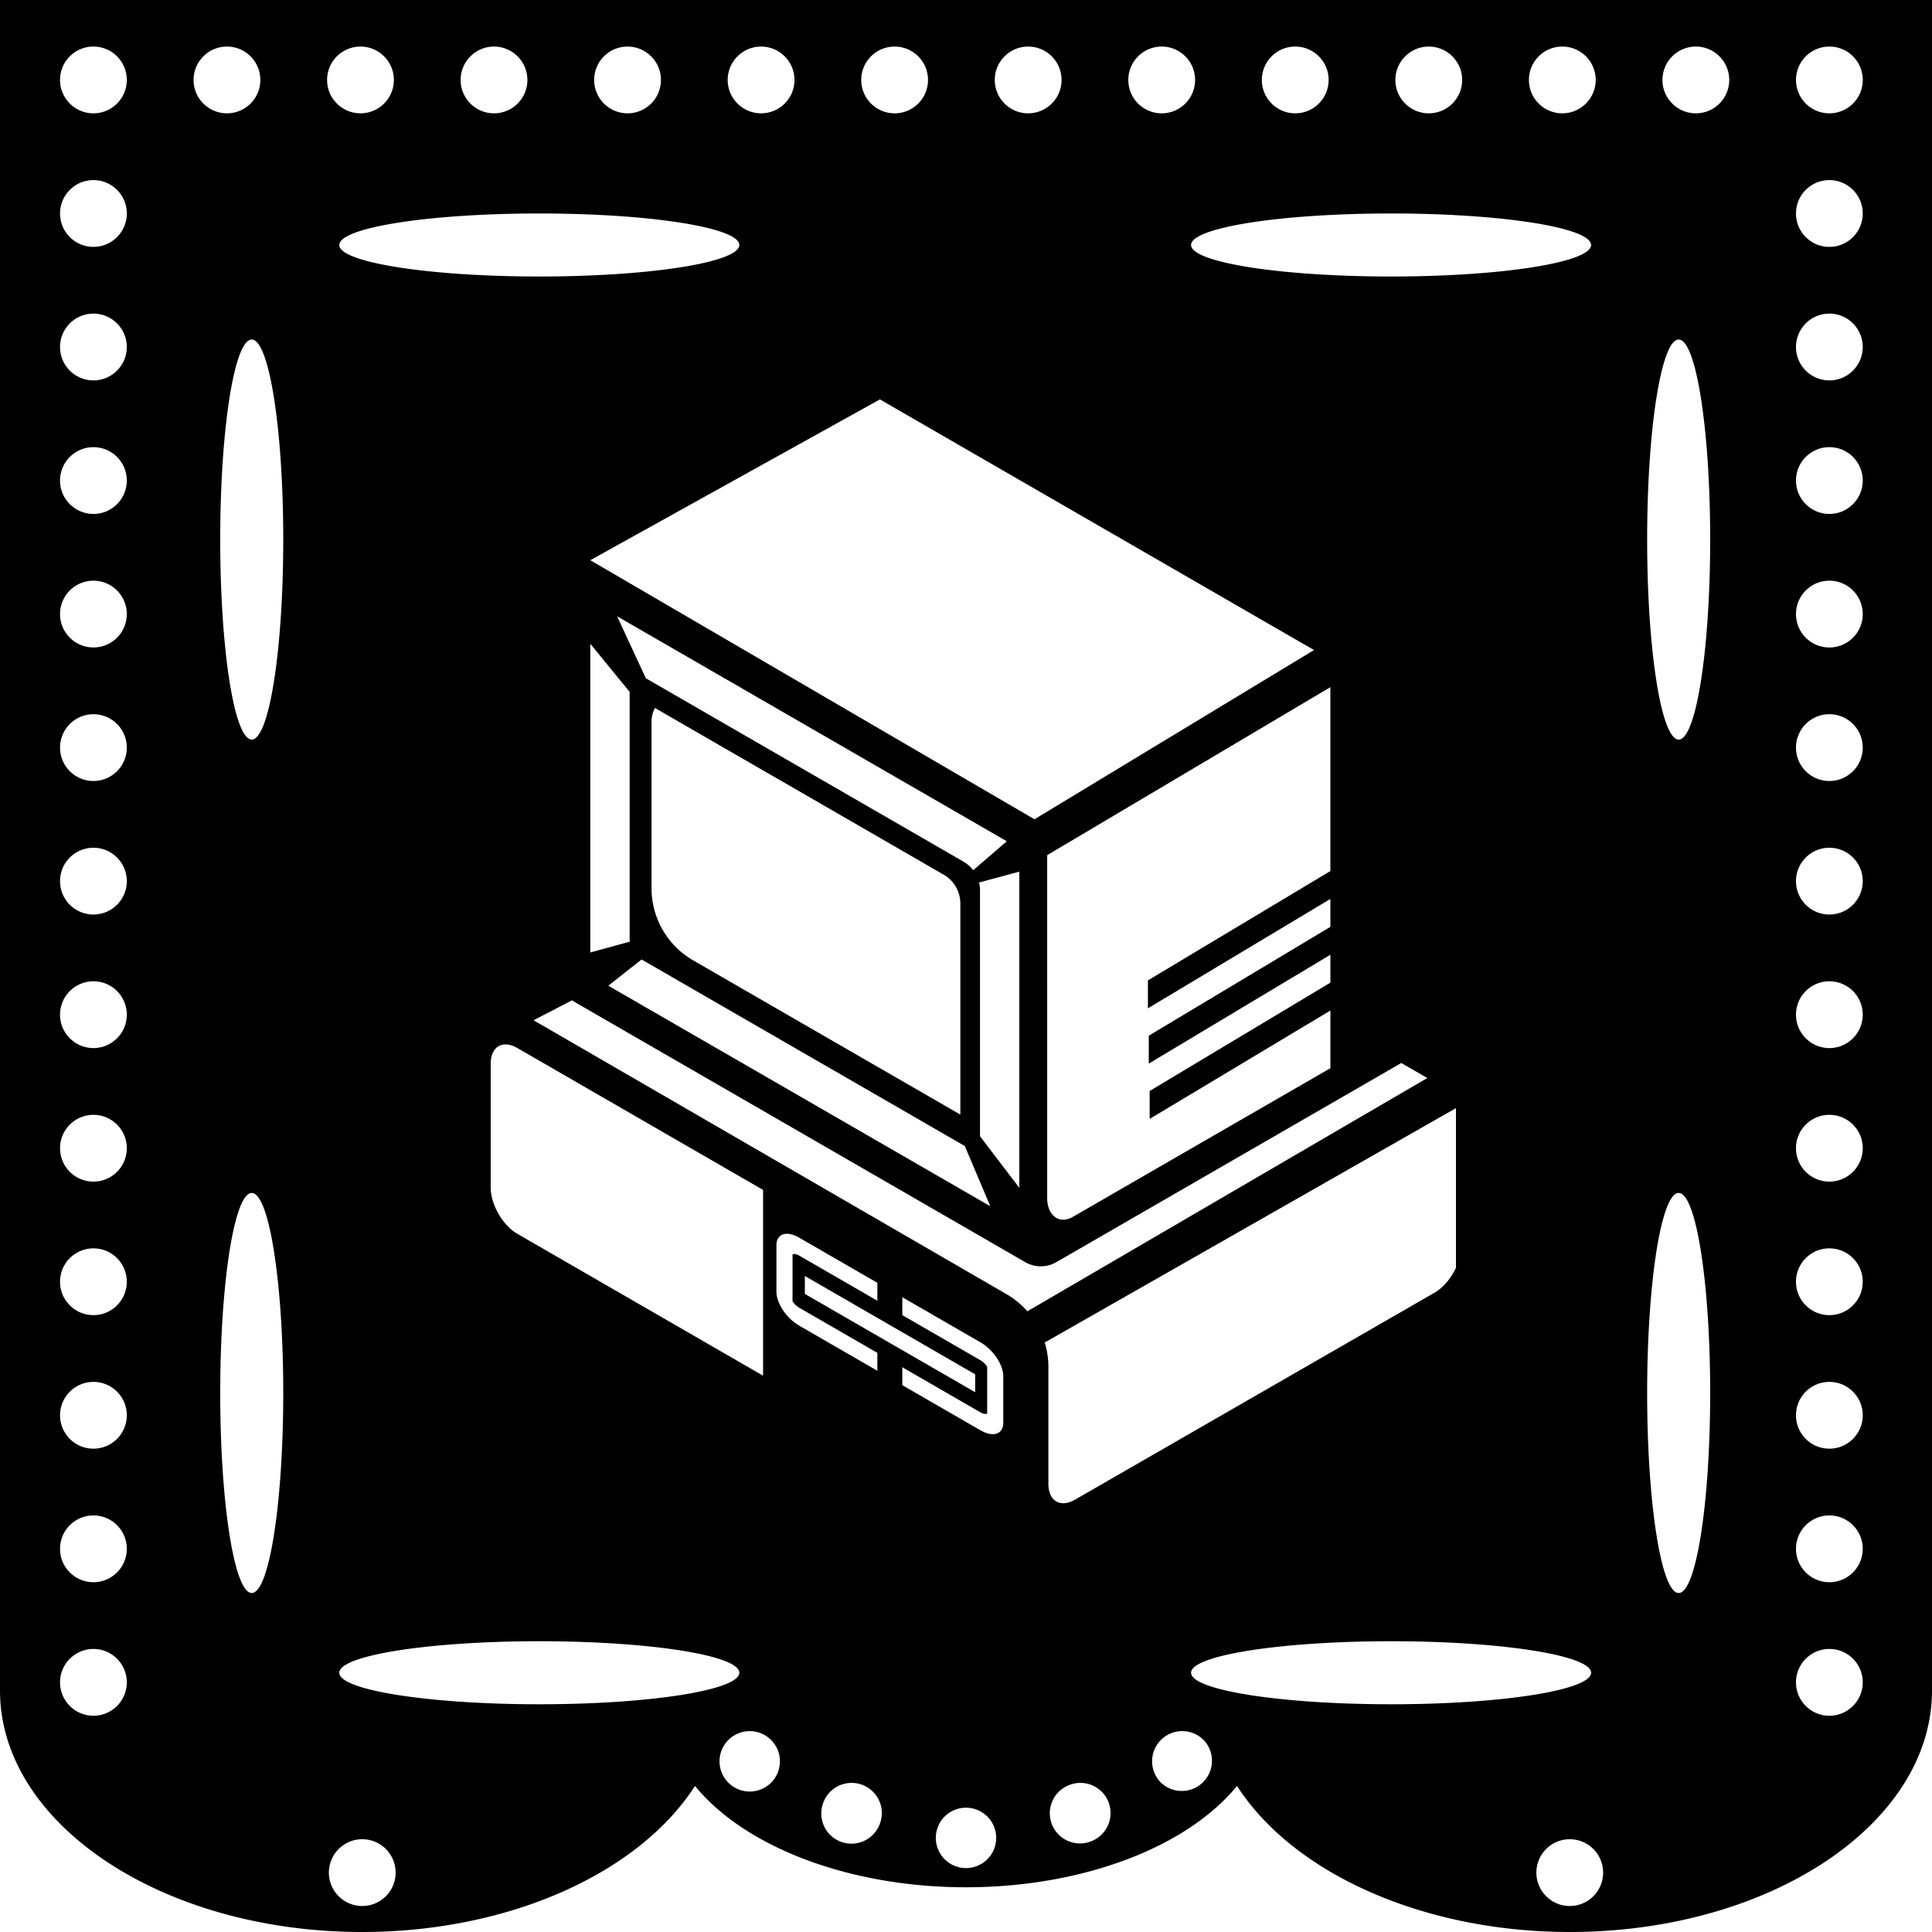 <svg xmlns="http://www.w3.org/2000/svg" width="604.724" height="604.724" viewBox="0 0 160 160"><path fill="#000" d="M0 0v139.971.029c0 11.046 13.432 20 30 20 11.985 0 22.821-4.756 27.557-12.095 4.201 5.136 12.907 8.391 22.443 8.391s18.241-3.255 22.443-8.391C107.18 155.245 118.015 160 130 160c16.568 0 30-8.954 30-20V0zm7.737 3.856c1.527 0 2.764 1.238 2.764 2.765S9.263 9.385 7.737 9.385c-.733 0-1.436-.291-1.955-.81s-.81-1.222-.81-1.955.291-1.437.81-1.955 1.222-.81 1.955-.81zm11.058.001c1.527 0 2.765 1.238 2.765 2.764s-1.238 2.764-2.765 2.764-2.765-1.238-2.765-2.764 1.238-2.764 2.765-2.764zm11.058 0c1.527 0 2.765 1.238 2.765 2.764s-1.238 2.764-2.765 2.764-2.764-1.238-2.764-2.764 1.237-2.764 2.764-2.764zm11.059 0c1.527 0 2.765 1.238 2.765 2.764s-1.238 2.764-2.765 2.764-2.765-1.238-2.765-2.764 1.238-2.764 2.765-2.764zm11.059 0c1.527 0 2.765 1.238 2.765 2.764s-1.238 2.764-2.765 2.764-2.765-1.238-2.765-2.764 1.238-2.764 2.765-2.764zm11.059 0c1.527 0 2.765 1.238 2.765 2.764s-1.238 2.764-2.765 2.764-2.765-1.238-2.765-2.764 1.238-2.764 2.765-2.764zm11.059 0c1.527 0 2.765 1.238 2.765 2.764s-1.238 2.764-2.765 2.764-2.765-1.238-2.765-2.764 1.238-2.764 2.765-2.764zm11.059 0c1.527 0 2.765 1.238 2.765 2.764s-1.238 2.764-2.765 2.764-2.765-1.238-2.765-2.764 1.238-2.764 2.765-2.764zm11.059 0c1.527 0 2.765 1.238 2.765 2.764s-1.238 2.764-2.765 2.764-2.765-1.238-2.765-2.764 1.238-2.764 2.765-2.764zm11.059 0c1.527 0 2.765 1.238 2.765 2.764s-1.238 2.764-2.765 2.764-2.765-1.238-2.765-2.764 1.238-2.764 2.765-2.764zm11.059 0c1.527 0 2.765 1.238 2.765 2.764s-1.238 2.764-2.765 2.764-2.765-1.238-2.765-2.764 1.238-2.764 2.765-2.764zm11.059 0c1.527 0 2.765 1.238 2.765 2.764s-1.238 2.764-2.765 2.764-2.765-1.238-2.765-2.764 1.238-2.764 2.765-2.764zm11.059 0c1.527 0 2.765 1.238 2.765 2.764s-1.238 2.764-2.765 2.764-2.765-1.238-2.765-2.764 1.238-2.764 2.765-2.764zm11.059 0c1.527 0 2.765 1.238 2.765 2.764s-1.238 2.764-2.765 2.764-2.765-1.238-2.765-2.764 1.238-2.764 2.765-2.764zM7.737 14.915c1.527 0 2.764 1.238 2.764 2.765s-1.238 2.765-2.764 2.765c-.733 0-1.436-.291-1.955-.81s-.81-1.222-.81-1.955.291-1.437.81-1.955 1.222-.81 1.955-.81zm143.763 0c1.527 0 2.764 1.238 2.764 2.765s-1.238 2.765-2.764 2.765-2.764-1.238-2.764-2.765 1.238-2.765 2.764-2.765zM44.663 17.679c9.144 0 16.564 1.169 16.564 2.61s-7.421 2.61-16.564 2.61-16.564-1.169-16.564-2.61 7.421-2.61 16.564-2.61zm70.541 0c9.144 0 16.564 1.169 16.564 2.61s-7.421 2.61-16.564 2.61-16.565-1.169-16.565-2.61 7.421-2.61 16.565-2.61zM7.737 25.973c1.527 0 2.764 1.238 2.764 2.765s-1.238 2.765-2.764 2.765c-.733 0-1.436-.291-1.955-.81s-.81-1.222-.81-1.955.291-1.437.81-1.955 1.222-.81 1.955-.81zm143.763 0c1.527 0 2.764 1.238 2.764 2.765s-1.238 2.765-2.764 2.765-2.764-1.238-2.764-2.765 1.238-2.765 2.764-2.765zM20.848 28.119c1.441 0 2.61 7.421 2.61 16.564s-1.169 16.565-2.61 16.565-2.61-7.421-2.61-16.565 1.169-16.564 2.61-16.564zm118.172 0c1.441 0 2.61 7.421 2.61 16.564s-1.169 16.565-2.61 16.565-2.61-7.421-2.61-16.565 1.169-16.564 2.61-16.564zm-66.15 4.958l35.952 20.757-23.151 14.015-36.784-21.455zM7.737 37.032c1.527 0 2.764 1.238 2.764 2.765s-1.238 2.765-2.764 2.765c-.733 0-1.436-.291-1.955-.81s-.81-1.222-.81-1.955.291-1.437.81-1.955 1.222-.81 1.955-.81zm143.763 0c1.527 0 2.764 1.238 2.764 2.765s-1.238 2.765-2.764 2.765-2.764-1.238-2.764-2.765 1.238-2.765 2.764-2.765zM7.737 48.091c1.527 0 2.764 1.238 2.764 2.765S9.263 53.62 7.737 53.62c-.733 0-1.436-.291-1.955-.81s-.81-1.222-.81-1.955.291-1.437.81-1.955 1.222-.81 1.955-.81zm143.763 0c1.527 0 2.764 1.238 2.764 2.765s-1.238 2.765-2.764 2.765-2.764-1.238-2.764-2.765 1.238-2.765 2.764-2.765zM51.106 51.037L83.379 69.67l-2.783 2.397a2.75 2.75 0 0 0-.81-.713L55.673 57.433l-2.187-1.263zm-2.218 2.28l3.257 3.981v20.396c0 .096.007.192.02.288l-3.277.899zm61.288 3.592v15.229l-15.111 9.056v2.309a.46.46 0 0 0 .036-.02l15.075-9.036v2.312l-15.039 9.013v2.309c.012-.006.024-.012.036-.019l15.004-8.993v2.311l-14.968 8.972v2.309a.5.5 0 0 0 .036-.02l14.932-8.951v4.773l-21.318 12.307c-1.184.684-2.135-.17-2.135-1.538l-.001-28.411zm-55.935 1.723l23.916 13.808a2.75 2.75 0 0 1 1.281 1.669 2.75 2.75 0 0 1 .094.712v17.485L57.41 79.536c-2.137-1.233-3.453-3.513-3.453-5.98V59.78a2.46 2.46 0 0 1 .284-1.148zm-46.504.517c1.527 0 2.764 1.238 2.764 2.765s-1.238 2.765-2.764 2.765c-.733 0-1.436-.291-1.955-.81s-.81-1.222-.81-1.955.291-1.437.81-1.955 1.222-.81 1.955-.81zm143.763 0c1.527 0 2.764 1.238 2.764 2.765s-1.238 2.765-2.764 2.765-2.764-1.238-2.764-2.765 1.238-2.765 2.764-2.765zM7.737 70.208c1.526 0 2.764 1.237 2.764 2.764s-1.238 2.765-2.764 2.765c-.733 0-1.436-.291-1.955-.81s-.81-1.222-.81-1.955c0-1.527 1.238-2.764 2.765-2.764zm143.763 0c1.526 0 2.764 1.237 2.764 2.764s-1.238 2.765-2.764 2.765-2.764-1.238-2.764-2.765 1.238-2.764 2.764-2.764zm-67.083 1.979v26.184l-3.257-4.27v-2.297-.001-18.068a2.75 2.75 0 0 0-.078-.649zM53.134 79.46L79.902 94.91l2.108 4.983-31.632-18.262 2.756-2.171zM7.737 81.267c1.527 0 2.764 1.238 2.764 2.765s-1.238 2.765-2.764 2.765c-.733 0-1.436-.291-1.955-.81s-.81-1.222-.81-1.955.291-1.437.81-1.955 1.222-.81 1.955-.81zm143.763 0c1.527 0 2.764 1.238 2.764 2.765s-1.238 2.765-2.764 2.765-2.764-1.238-2.764-2.765 1.238-2.765 2.764-2.765zM47.377 82.841a2.57 2.57 0 0 0 .229.149l37.306 21.539c.793.458 1.771.458 2.564 0l28.424-16.41a2.57 2.57 0 0 0 .144-.089l2.16 1.247-33.121 19.319c-.492-.559-1.078-1.044-1.742-1.428L44.189 84.493zm-5.467 3.654h0c.284.009.601.106.935.299l20.35 11.749v15.385l-20.35-11.749c-1.224-.707-2.209-2.43-2.209-3.864V88.107c0-.986.466-1.571 1.154-1.61a1.18 1.18 0 0 1 .119-.002zm78.667 5.276v13.216c-.402.867-1.047 1.65-1.777 2.07l-29.767 17.136c-1.225.705-2.21.122-2.21-1.312v-9.67a6.98 6.98 0 0 0-.301-2.03zm-112.84.555c1.527 0 2.764 1.238 2.764 2.765s-1.238 2.765-2.764 2.765c-.733 0-1.436-.291-1.955-.81s-.81-1.222-.81-1.955.291-1.437.81-1.955 1.222-.81 1.955-.81zm143.763 0c1.527 0 2.764 1.238 2.764 2.765s-1.238 2.765-2.764 2.765-2.764-1.238-2.764-2.765 1.238-2.765 2.764-2.765zM20.848 98.797c1.441 0 2.61 7.421 2.61 16.565s-1.169 16.564-2.61 16.564-2.61-7.421-2.61-16.564 1.169-16.565 2.61-16.565zm118.172 0c1.441 0 2.61 7.421 2.61 16.565s-1.169 16.564-2.61 16.564-2.61-7.421-2.61-16.564 1.169-16.565 2.61-16.565zm-73.798 3.382c.293.012.626.124.977.327h0l6.461 3.731v1.484l-6.461-3.731c-.214-.124-.395-.151-.486-.132-.064.014-.077.032-.08.037v.001h0v.001h0 .001v3.85h-.001v.001h0a.57.57 0 0 0 .08.129 1.7 1.7 0 0 0 .486.429l6.461 3.731v1.484l-6.461-3.731a4.15 4.15 0 0 1-1.257-1.146c-.354-.484-.642-1.116-.642-1.666v-3.854c0-.55.289-.849.642-.924a1.12 1.12 0 0 1 .28-.022zm-57.485 1.205c1.527 0 2.764 1.238 2.764 2.765s-1.238 2.765-2.764 2.765c-.733 0-1.436-.291-1.955-.81s-.81-1.222-.81-1.955.291-1.437.81-1.955 1.222-.81 1.955-.81zm143.763 0c1.527 0 2.764 1.238 2.764 2.765s-1.238 2.765-2.764 2.765-2.764-1.238-2.764-2.765 1.238-2.765 2.764-2.765zm-84.845 2.287l14.105 8.144v1.483l-14.105-8.143zm8.071 1.758l6.461 3.73c.468.27.905.664 1.259 1.147s.64 1.115.64 1.664v3.855c0 .55-.287.849-.64.924s-.791-.036-1.259-.306l-6.461-3.73v-1.484l6.461 3.73c.214.124.395.151.487.132.063-.013.076-.03.079-.037h0v-3.852.001c-.001-.006-.013-.038-.08-.13-.092-.125-.273-.306-.487-.43l-6.461-3.73zm-66.989 7.014c1.527 0 2.764 1.238 2.764 2.765s-1.238 2.765-2.764 2.765c-.733 0-1.436-.291-1.955-.81s-.81-1.222-.81-1.955.291-1.437.81-1.955 1.222-.81 1.955-.81zm143.763 0c1.527 0 2.764 1.238 2.764 2.765s-1.238 2.765-2.764 2.765-2.764-1.238-2.764-2.765 1.238-2.765 2.764-2.765zM7.737 125.502c1.527 0 2.764 1.238 2.764 2.765s-1.238 2.765-2.764 2.765c-.733 0-1.436-.291-1.955-.81s-.81-1.222-.81-1.955.291-1.437.81-1.955 1.222-.81 1.955-.81zm143.763 0c1.527 0 2.764 1.238 2.764 2.765s-1.238 2.765-2.764 2.765-2.764-1.238-2.764-2.765 1.238-2.765 2.764-2.765zM44.663 135.92c9.144 0 16.564 1.169 16.564 2.61s-7.421 2.61-16.564 2.61-16.564-1.169-16.564-2.61 7.421-2.61 16.564-2.61zm70.541 0c9.144 0 16.565 1.169 16.565 2.61s-7.421 2.61-16.565 2.61-16.564-1.169-16.564-2.61 7.421-2.61 16.564-2.61zm-107.467.64c1.527 0 2.764 1.238 2.764 2.765s-1.238 2.765-2.764 2.765c-.733 0-1.436-.291-1.955-.81s-.81-1.222-.81-1.955.291-1.437.81-1.955 1.222-.81 1.955-.81zm143.763 0c1.527 0 2.764 1.238 2.764 2.765s-1.238 2.765-2.764 2.765-2.764-1.238-2.764-2.765 1.238-2.765 2.764-2.765zm-53.583 6.804h0 .001c.663 0 1.298.266 1.766.736a2.5 2.5 0 0 1-3.543 3.526 2.5 2.5 0 0 1 1.776-4.264zm-35.833 0a2.5 2.5 0 0 1 2.505 2.495 2.5 2.5 0 0 1-4.265 1.779 2.5 2.5 0 0 1-.008-3.536 2.5 2.5 0 0 1 1.766-.736zm8.475 4.288a2.5 2.5 0 0 1 2.267 3.485 2.5 2.5 0 1 1-4.595-1.97 2.5 2.5 0 0 1 2.329-1.515zm18.884 0a2.5 2.5 0 0 1 1.016 4.797 2.5 2.5 0 1 1-1.97-4.595c.302-.129.626-.198.954-.202zM80 149.706a2.5 2.5 0 0 1 2.5 2.5 2.5 2.5 0 0 1-2.5 2.5 2.5 2.5 0 0 1-2.5-2.5 2.5 2.5 0 0 1 2.5-2.5zm-50 2.611c1.527 0 2.764 1.238 2.764 2.765s-1.238 2.765-2.764 2.765-2.764-1.238-2.764-2.765 1.238-2.765 2.764-2.765zm100 0c1.527 0 2.764 1.238 2.764 2.765s-1.238 2.765-2.764 2.765-2.764-1.238-2.764-2.765 1.238-2.765 2.764-2.765z"/></svg>
